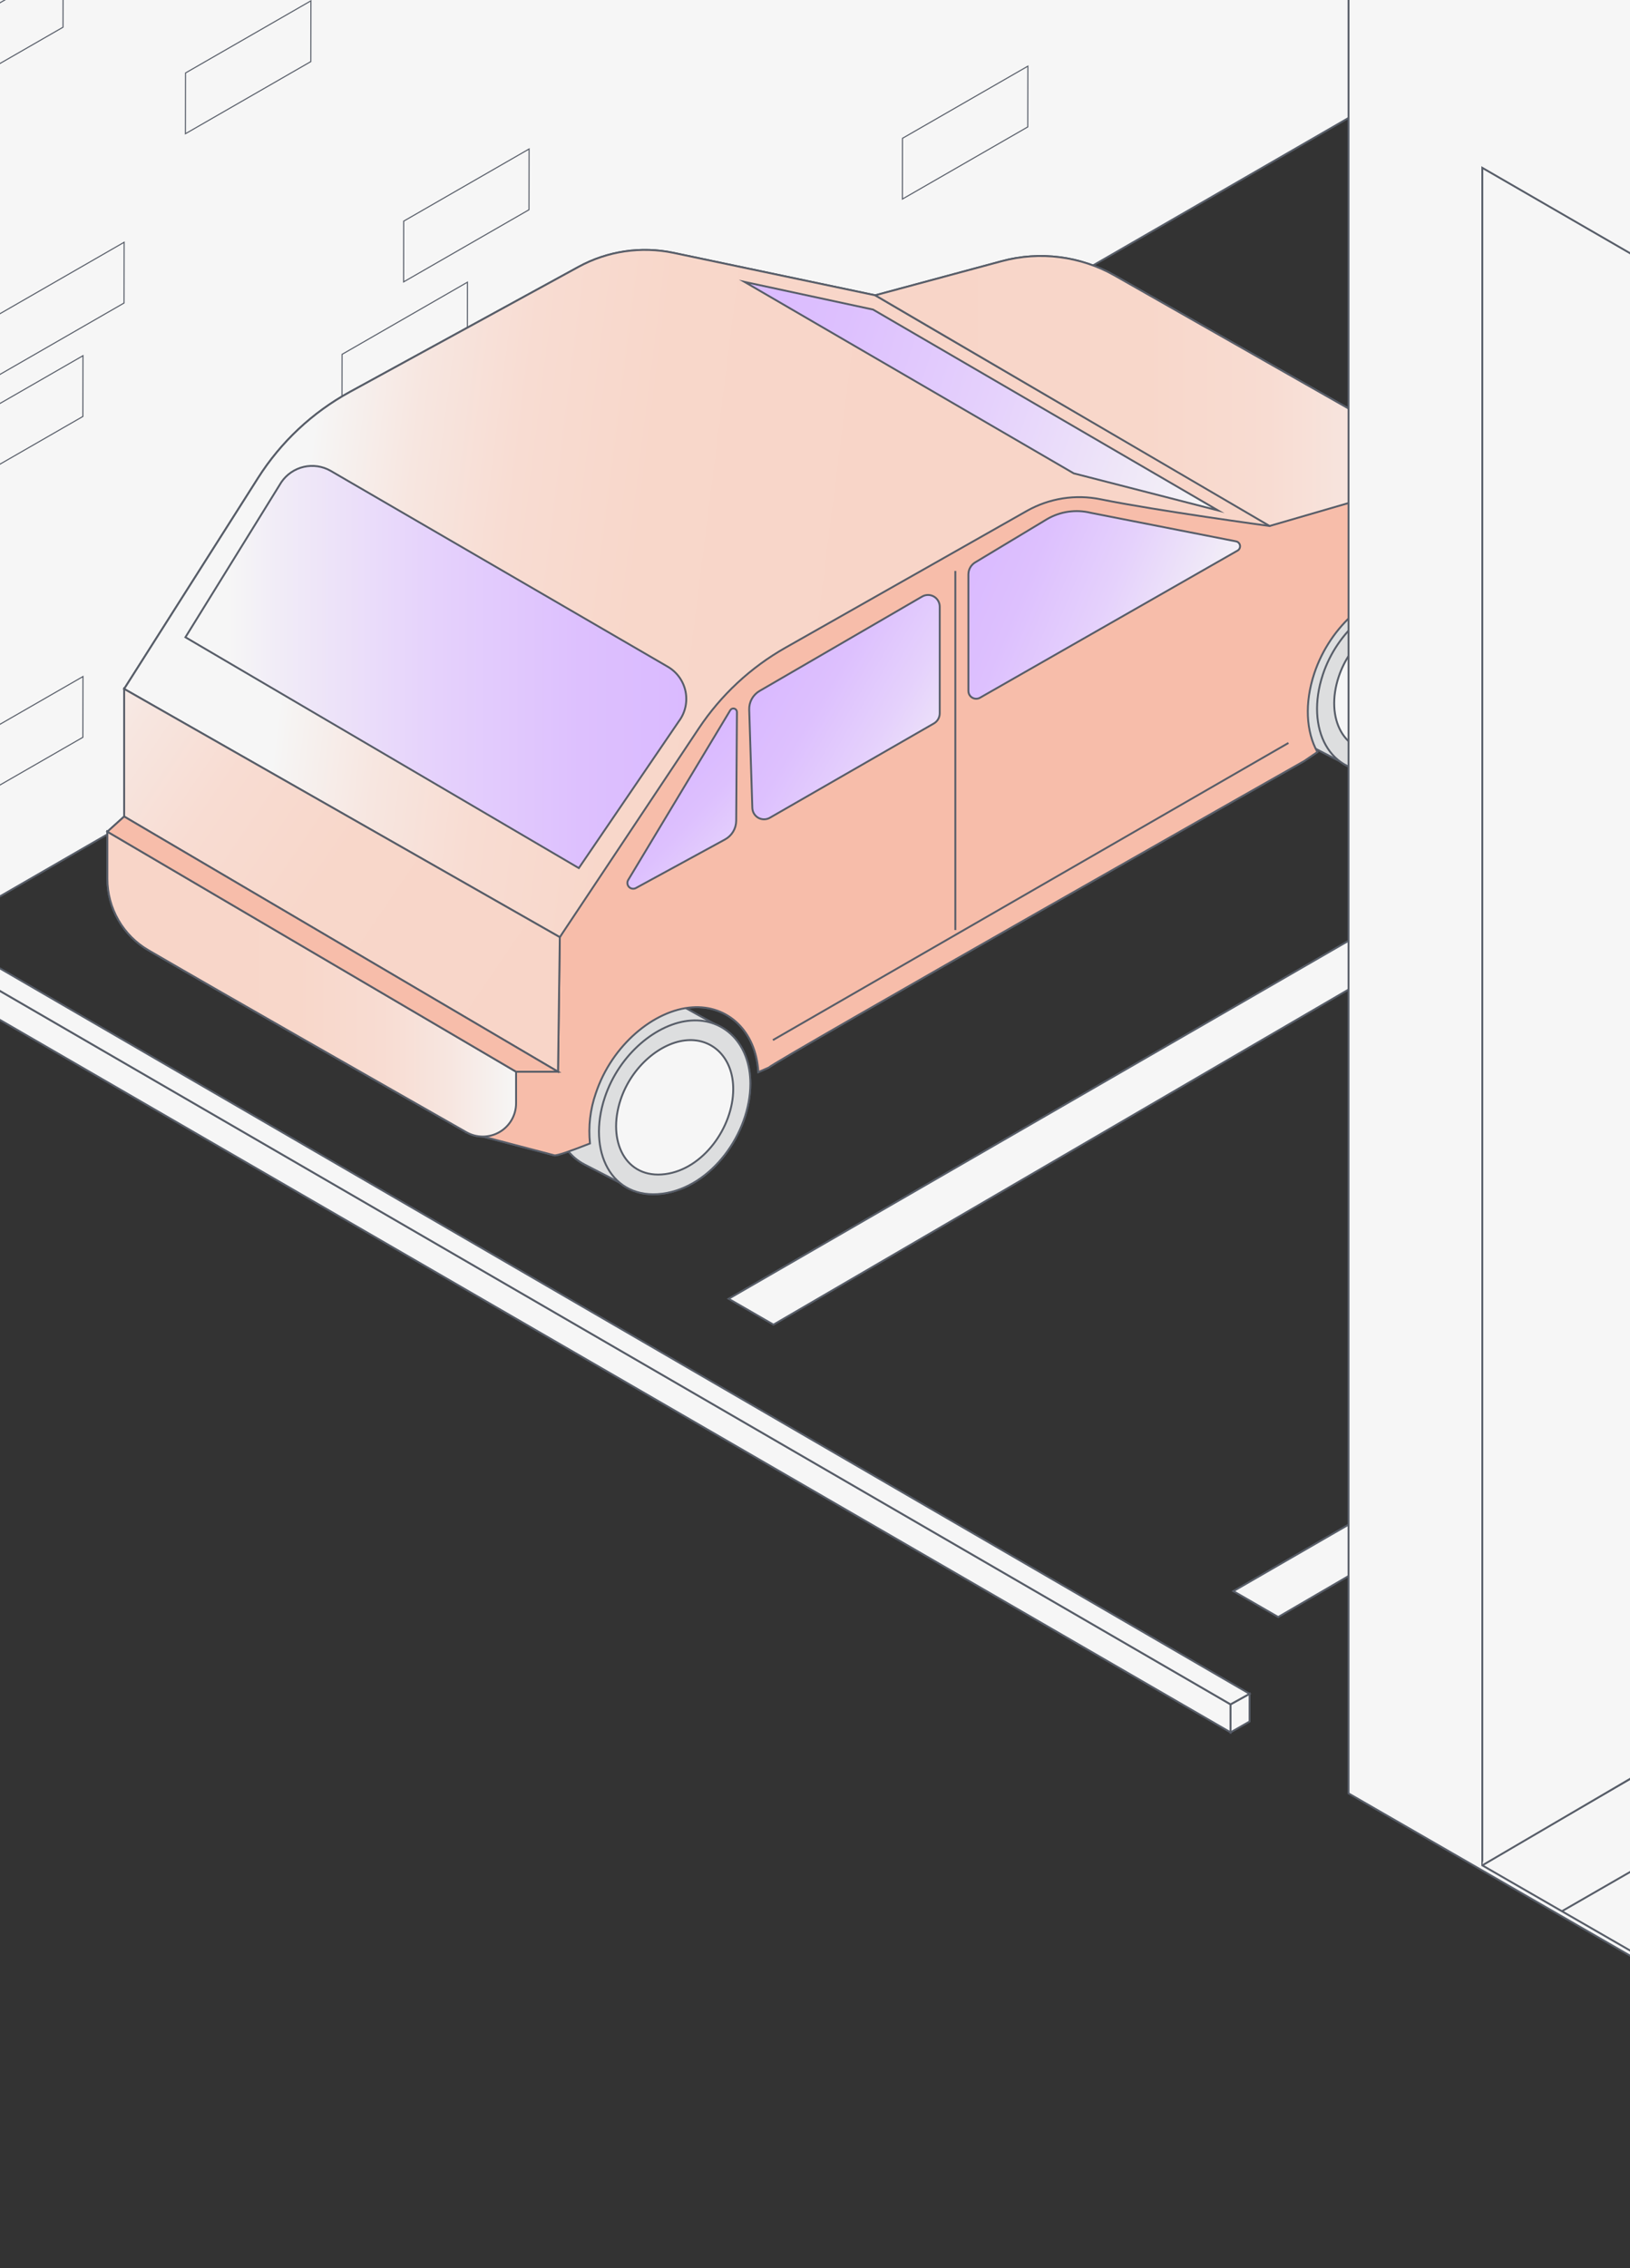 <svg width="345" height="480" viewBox="0 0 345 480" fill="none" xmlns="http://www.w3.org/2000/svg">
<rect x="0" y="0" width="345" height="480" fill="#333333" stroke="none"/>
<path d="M-215.162 -318.062L-904 79.393L-356.49 395.424L328.37 0.176" fill="#F6F6F6"/>
<path d="M-215.162 -318.062L-904 79.393L-356.49 395.424L328.37 0.176" stroke="#575D68" stroke-width="0.4" stroke-miterlimit="10"/>
<path d="M328.37 0.176L328.595 -244.544L-215.161 -560L-259.552 -534.467L-215.161 -318.062" fill="#F6F6F6"/>
<path d="M328.37 0.176L328.595 -244.544L-215.161 -560L-259.552 -534.467L-215.161 -318.062" stroke="#575D68" stroke-width="0.4" stroke-miterlimit="10"/>
<path d="M329.339 -244.025L-355.746 151.384" stroke="#575D68" stroke-width="0.4" stroke-miterlimit="10"/>
<path d="M-8.984 210.64V204.5L260.454 360.681V366.612L-8.984 210.64Z" fill="#F6F6F6" stroke="#575D68" stroke-width="0.4" stroke-miterlimit="10"/>
<path d="M260.454 360.681L264.483 358.449V364.314L260.454 366.612V360.681Z" fill="#F6F6F6" stroke="#575D68" stroke-width="0.4" stroke-miterlimit="10"/>
<path d="M264.482 358.449L-4.82 202.148L-8.984 204.5L260.454 360.681L264.482 358.449Z" fill="#F6F6F6" stroke="#575D68" stroke-width="0.4" stroke-miterlimit="10"/>
<path d="M154.217 274.852L304.034 188.35L312.297 193.756L163.708 280.328L154.217 274.852Z" fill="#F6F6F6" stroke="#575D68" stroke-width="0.4" stroke-miterlimit="10"/>
<path d="M261.049 336.726L410.866 250.223L419.129 255.629L270.54 342.201L261.049 336.726Z" fill="#F6F6F6" stroke="#575D68" stroke-width="0.4" stroke-miterlimit="10"/>
<path d="M98.915 72.579L72.379 87.846L72.399 74.987L98.934 59.719L98.915 72.579Z" fill="#F6F6F6" stroke="#575D68" stroke-width="0.228" stroke-miterlimit="10"/>
<path d="M111.964 44.39L85.429 59.656L85.448 46.796L111.984 31.529L111.964 44.39Z" fill="#F6F6F6" stroke="#575D68" stroke-width="0.228" stroke-miterlimit="10"/>
<path d="M17.55 156.027L-8.985 171.293L-8.966 158.433L17.57 143.167L17.55 156.027Z" fill="#F6F6F6" stroke="#575D68" stroke-width="0.228" stroke-miterlimit="10"/>
<path d="M26.256 64.126L-0.279 79.393L-0.26 66.533L26.276 51.266L26.256 64.126Z" fill="#F6F6F6" stroke="#575D68" stroke-width="0.228" stroke-miterlimit="10"/>
<path d="M13.332 5.765L-13.204 21.031L-13.184 8.171L13.352 -7.095L13.332 5.765Z" fill="#F6F6F6" stroke="#575D68" stroke-width="0.228" stroke-miterlimit="10"/>
<path d="M65.783 13.035L39.247 28.302L39.266 15.442L65.802 0.176L65.783 13.035Z" fill="#F6F6F6" stroke="#575D68" stroke-width="0.228" stroke-miterlimit="10"/>
<path d="M17.55 88.13L-8.985 103.397L-8.966 90.538L17.57 75.271L17.55 88.13Z" fill="#F6F6F6" stroke="#575D68" stroke-width="0.228" stroke-miterlimit="10"/>
<path d="M149.347 224.142C149.347 234.579 141.51 248.874 131.084 250.227C131.084 250.227 126.544 247.878 123.732 246.439C117.947 243.477 115.687 235.607 118.536 227.052C121.584 217.901 129.591 211.295 136.769 210.79C139.215 210.587 141.661 211.189 143.734 212.503C144.803 213.19 151.165 216.66 151.165 216.66C150.087 219.015 149.47 221.555 149.347 224.142Z" fill="#DDDEDF" stroke="#575D68" stroke-width="0.4" stroke-miterlimit="10"/>
<path d="M302.759 135.479C302.759 145.916 294.923 160.211 284.496 161.564C284.496 161.564 279.956 159.215 277.145 157.776C271.359 154.814 269.099 146.944 271.948 138.389C274.996 129.238 283.003 122.632 290.181 122.127C292.628 121.924 295.073 122.526 297.146 123.84C298.215 124.527 304.577 127.997 304.577 127.997C303.499 130.352 302.882 132.892 302.759 135.479Z" fill="#DDDEDF" stroke="#575D68" stroke-width="0.4" stroke-miterlimit="10"/>
<path d="M308.691 99.691L266.671 109.461L224.658 103.979L152.182 140.368L118.486 198.328L118.106 226.802H109.232L98.708 239.604L117.321 244.491C117.826 244.624 120.744 243.605 124.872 241.987C124.499 238.399 124.92 234.772 126.105 231.365C129.514 221.131 138.469 213.742 146.498 213.177C153.994 212.65 159.998 218.134 160.514 226.887C161.892 226.282 162.692 225.929 162.692 225.929C163.971 224.58 276.042 161.052 276.042 161.052L278.833 159.152C276.449 154.859 276.077 148.814 278.187 142.479C281.596 132.245 290.551 124.856 298.579 124.291C305.573 123.799 311.266 128.54 312.42 136.284L314.463 134.892L315.814 133.659C319.088 130.669 320.174 125.605 320.174 125.605V116.147C320.177 113.554 319.569 110.996 318.398 108.682C317.228 106.368 315.528 104.362 313.436 102.829C311.914 101.695 310.33 100.648 308.691 99.691Z" fill="#F6F6F6" stroke="#575D68" stroke-width="0.4" stroke-miterlimit="10"/>
<path d="M310.809 139.819C310.809 150.256 302.615 161.751 292.188 163.104C281.392 164.505 276.199 154.136 279.998 142.729C283.046 133.578 291.053 126.971 298.232 126.466C305.243 125.973 310.809 131.354 310.809 139.819Z" fill="#DDDEDF" stroke="#575D68" stroke-width="0.4" stroke-miterlimit="10"/>
<path d="M158.821 229.324C158.821 239.761 150.627 251.257 140.2 252.61C129.404 254.011 124.211 243.642 128.01 232.234C131.058 223.084 139.065 216.477 146.243 215.972C153.255 215.479 158.821 220.859 158.821 229.324Z" fill="#DDDEDF" stroke="#575D68" stroke-width="0.4" stroke-miterlimit="10"/>
<path d="M155.192 230.46C155.192 238.533 148.853 247.425 140.788 248.472C132.437 249.555 128.421 241.535 131.359 232.711C133.717 225.633 139.91 220.523 145.463 220.132C150.887 219.751 155.192 223.912 155.192 230.46Z" fill="#F6F6F6" stroke="#575D68" stroke-width="0.4" stroke-miterlimit="10"/>
<path d="M307.179 140.954C307.179 149.028 300.841 157.919 292.776 158.966C284.425 160.05 280.408 152.029 283.347 143.205C285.705 136.127 291.898 131.017 297.451 130.626C302.874 130.245 307.179 134.406 307.179 140.954Z" fill="#F6F6F6" stroke="#575D68" stroke-width="0.4" stroke-miterlimit="10"/>
<path d="M22.727 176.003V185.982C22.727 189.04 23.529 192.045 25.053 194.696C26.578 197.348 28.771 199.553 31.414 201.091C47.404 210.396 81.437 229.781 98.707 239.604C99.779 240.213 100.991 240.53 102.223 240.524C103.456 240.518 104.665 240.189 105.73 239.569C106.795 238.95 107.679 238.062 108.294 236.993C108.908 235.925 109.231 234.714 109.231 233.482V226.802L22.727 176.003Z" fill="#F6F6F6" stroke="#575D68" stroke-width="0.4" stroke-miterlimit="10"/>
<path d="M185.246 62.492L142.564 53.512C135.715 52.071 128.576 53.124 122.435 56.483L74.042 82.952C66.143 87.272 59.469 93.525 54.642 101.125L26.277 145.791L118.486 198.328L147.92 154.121C152.609 147.078 158.889 141.235 166.251 137.065L217.37 108.107C222.109 105.438 227.653 104.572 232.981 105.668C244.967 108.099 268.719 111.311 268.719 111.311C268.719 111.311 269.122 110.991 268.877 110.86C255.443 103.677 185.246 62.492 185.246 62.492Z" fill="#F6F6F6" stroke="#575D68" stroke-width="0.4" stroke-miterlimit="10"/>
<path d="M59.547 102.039L39.246 134.858L122.511 183.709L143.669 152.659C144.343 151.764 144.819 150.736 145.065 149.644C145.312 148.551 145.322 147.419 145.096 146.322C144.871 145.224 144.414 144.188 143.756 143.281C143.099 142.375 142.256 141.618 141.283 141.063L69.974 99.635C68.252 98.652 66.223 98.353 64.29 98.798C62.358 99.244 60.664 100.401 59.547 102.039Z" fill="#DDDEDF" stroke="#575D68" stroke-width="0.4" stroke-miterlimit="10"/>
<path d="M26.277 145.791V172.795L118.106 226.802L118.486 198.328L26.277 145.791Z" fill="#F6F6F6" stroke="#575D68" stroke-width="0.4" stroke-miterlimit="10"/>
<path d="M22.727 176.003L26.276 172.795L118.105 226.802H109.231L22.727 176.003Z" fill="#F6F6F6" stroke="#575D68" stroke-width="0.4" stroke-miterlimit="10"/>
<path d="M185.246 62.492L212.035 55.27C220.097 53.096 228.691 54.192 235.949 58.32L308.691 99.691L268.719 111.311L185.246 62.492Z" fill="#F6F6F6" stroke="#575D68" stroke-width="0.4" stroke-miterlimit="10"/>
<path d="M132.963 186.222L154.57 150.295C154.655 150.153 154.785 150.043 154.94 149.982C155.094 149.921 155.264 149.912 155.424 149.957C155.583 150.002 155.724 150.098 155.824 150.23C155.924 150.363 155.977 150.525 155.976 150.691L155.821 173.695C155.815 174.505 155.593 175.299 155.177 175.995C154.761 176.69 154.166 177.261 153.455 177.649L134.599 187.928C134.363 188.057 134.091 188.104 133.825 188.063C133.559 188.022 133.314 187.894 133.128 187.7C132.942 187.506 132.825 187.256 132.795 186.989C132.766 186.722 132.824 186.452 132.963 186.222Z" fill="#DDDEDF" stroke="#575D68" stroke-width="0.4" stroke-miterlimit="10"/>
<path d="M162.95 173.057L197.655 153.103C198.033 152.886 198.347 152.573 198.565 152.195C198.784 151.818 198.899 151.39 198.899 150.954V128.389C198.899 127.953 198.784 127.525 198.566 127.148C198.348 126.771 198.034 126.458 197.657 126.24C197.279 126.023 196.851 125.909 196.415 125.91C195.979 125.911 195.551 126.026 195.174 126.245L160.767 146.222C160.079 146.622 159.511 147.2 159.125 147.897C158.739 148.593 158.548 149.381 158.574 150.176L159.236 170.986C159.25 171.414 159.374 171.832 159.597 172.197C159.819 172.563 160.133 172.865 160.507 173.073C160.881 173.282 161.302 173.39 161.731 173.387C162.159 173.384 162.579 173.27 162.95 173.057Z" fill="#DDDEDF" stroke="#575D68" stroke-width="0.4" stroke-miterlimit="10"/>
<path d="M204.966 146.221V121.561C204.966 121.048 205.099 120.544 205.351 120.098C205.604 119.652 205.967 119.278 206.406 119.014L221.637 109.847C224.423 108.23 227.727 107.756 230.855 108.524L261.617 114.566C261.828 114.608 262.022 114.713 262.172 114.868C262.322 115.023 262.421 115.219 262.456 115.432C262.491 115.645 262.46 115.863 262.367 116.058C262.274 116.252 262.124 116.414 261.937 116.521L207.435 147.653C207.184 147.797 206.9 147.872 206.611 147.871C206.322 147.87 206.038 147.793 205.788 147.648C205.538 147.503 205.331 147.295 205.186 147.044C205.042 146.794 204.966 146.51 204.966 146.221Z" fill="#DDDEDF" stroke="#575D68" stroke-width="0.4" stroke-miterlimit="10"/>
<path d="M157.581 59.656L184.79 65.513L257.825 108.028L227.263 100.174L157.581 59.656Z" fill="#DDDEDF" stroke="#575D68" stroke-width="0.4" stroke-miterlimit="10"/>
<path d="M202.199 120.824V196.819" stroke="#575D68" stroke-width="0.4" stroke-miterlimit="10"/>
<path d="M272.709 157.23L163.589 220.108" stroke="#575D68" stroke-width="0.4" stroke-miterlimit="10"/>
<path d="M149.347 224.142C149.347 234.579 141.511 248.874 131.084 250.227C131.084 250.227 126.545 247.878 123.733 246.439C117.947 243.477 115.687 235.607 118.537 227.052C121.584 217.901 129.591 211.295 136.77 210.79C139.216 210.587 141.661 211.189 143.734 212.503C144.803 213.19 151.165 216.66 151.165 216.66C150.088 219.015 149.471 221.555 149.347 224.142Z" fill="#DDDEDF" stroke="#575D68" stroke-width="0.4" stroke-miterlimit="10"/>
<path d="M302.759 135.479C302.759 145.916 294.923 160.211 284.497 161.564C284.497 161.564 279.957 159.215 277.145 157.776C271.359 154.814 269.099 146.944 271.949 138.389C274.996 129.238 283.003 122.632 290.182 122.127C292.628 121.924 295.073 122.526 297.146 123.84C298.215 124.527 304.577 127.997 304.577 127.997C303.5 130.352 302.883 132.892 302.759 135.479Z" fill="#DDDEDF" stroke="#575D68" stroke-width="0.4" stroke-miterlimit="10"/>
<path d="M308.692 99.691L266.672 109.461L224.659 103.979L152.183 140.368L118.486 198.328L118.106 226.802H109.232L98.709 239.604L117.321 244.491C117.827 244.624 120.745 243.605 124.873 241.987C124.499 238.399 124.92 234.772 126.106 231.365C129.514 221.131 138.469 213.742 146.498 213.177C153.994 212.65 159.998 218.134 160.514 226.887C161.893 226.282 162.693 225.929 162.693 225.929C163.972 224.58 276.043 161.052 276.043 161.052L278.834 159.152C276.449 154.859 276.078 148.814 278.187 142.479C281.596 132.245 290.551 124.856 298.58 124.291C305.573 123.799 311.267 128.54 312.421 136.284L314.464 134.892L315.814 133.659C319.089 130.669 320.174 125.605 320.174 125.605V116.147C320.178 113.554 319.57 110.996 318.399 108.682C317.228 106.368 315.528 104.362 313.437 102.829C311.915 101.695 310.331 100.648 308.692 99.691Z" fill="#F7BDAA" stroke="#575D68" stroke-width="0.4" stroke-miterlimit="10"/>
<path d="M310.809 139.819C310.809 150.256 302.615 161.751 292.189 163.104C281.392 164.505 276.2 154.136 279.999 142.729C283.047 133.578 291.053 126.971 298.232 126.466C305.244 125.973 310.809 131.354 310.809 139.819Z" fill="#DDDEDF" stroke="#575D68" stroke-width="0.4" stroke-miterlimit="10"/>
<path d="M158.821 229.324C158.821 239.761 150.627 251.257 140.2 252.61C129.404 254.011 124.212 243.642 128.011 232.234C131.059 223.084 139.065 216.477 146.244 215.972C153.256 215.479 158.821 220.859 158.821 229.324Z" fill="#DDDEDF" stroke="#575D68" stroke-width="0.4" stroke-miterlimit="10"/>
<path d="M155.192 230.46C155.192 238.533 148.854 247.425 140.789 248.472C132.438 249.555 128.421 241.535 131.36 232.711C133.717 225.633 139.911 220.523 145.463 220.132C150.887 219.751 155.192 223.912 155.192 230.46Z" fill="#F6F6F6" stroke="#575D68" stroke-width="0.4" stroke-miterlimit="10"/>
<path d="M307.18 140.954C307.18 149.028 300.842 157.919 292.777 158.966C284.426 160.05 280.409 152.029 283.348 143.205C285.705 136.127 291.899 131.017 297.451 130.626C302.875 130.245 307.18 134.406 307.18 140.954Z" fill="#F6F6F6" stroke="#575D68" stroke-width="0.4" stroke-miterlimit="10"/>
<path d="M22.728 176.003V185.982C22.727 189.04 23.529 192.045 25.054 194.696C26.578 197.348 28.771 199.553 31.415 201.091C47.405 210.396 81.437 229.781 98.708 239.604C99.779 240.213 100.991 240.53 102.224 240.524C103.456 240.518 104.665 240.189 105.73 239.569C106.796 238.95 107.68 238.062 108.294 236.993C108.908 235.925 109.232 234.714 109.232 233.482V226.802L22.728 176.003Z" fill="url(#paint0_linear_137_14)" stroke="#575D68" stroke-width="0.4" stroke-miterlimit="10"/>
<path d="M185.246 62.492L142.564 53.512C135.715 52.071 128.576 53.124 122.436 56.483L74.043 82.952C66.144 87.272 59.469 93.525 54.643 101.125L26.278 145.791L118.486 198.328L147.92 154.121C152.61 147.078 158.889 141.235 166.251 137.065L217.37 108.107C222.109 105.438 227.654 104.572 232.982 105.668C244.968 108.099 268.72 111.311 268.72 111.311C268.72 111.311 269.123 110.991 268.878 110.86C255.444 103.677 185.246 62.492 185.246 62.492Z" fill="url(#paint1_linear_137_14)" stroke="#575D68" stroke-width="0.4" stroke-miterlimit="10"/>
<path d="M59.547 102.039L39.246 134.858L122.511 183.709L143.669 152.659C144.344 151.764 144.82 150.736 145.066 149.644C145.312 148.551 145.323 147.419 145.097 146.322C144.871 145.224 144.414 144.188 143.757 143.281C143.099 142.375 142.256 141.618 141.284 141.063L69.974 99.635C68.252 98.652 66.223 98.353 64.291 98.798C62.358 99.244 60.665 100.401 59.547 102.039Z" fill="url(#paint2_linear_137_14)" stroke="#575D68" stroke-width="0.4" stroke-miterlimit="10"/>
<path d="M26.278 145.791V172.795L118.106 226.802L118.487 198.328L26.278 145.791Z" fill="url(#paint3_linear_137_14)" stroke="#575D68" stroke-width="0.4" stroke-miterlimit="10"/>
<path d="M22.728 176.003L26.277 172.795L118.106 226.802H109.231L22.728 176.003Z" fill="#F7BDAA" stroke="#575D68" stroke-width="0.4" stroke-miterlimit="10"/>
<path d="M185.246 62.492L212.035 55.27C220.097 53.096 228.691 54.192 235.95 58.32L308.692 99.691L268.719 111.311L185.246 62.492Z" fill="url(#paint4_linear_137_14)" stroke="#575D68" stroke-width="0.4" stroke-miterlimit="10"/>
<path d="M132.964 186.222L154.57 150.295C154.656 150.153 154.786 150.043 154.94 149.982C155.094 149.921 155.264 149.912 155.424 149.957C155.584 150.002 155.725 150.098 155.824 150.23C155.924 150.363 155.977 150.525 155.976 150.691L155.821 173.695C155.816 174.505 155.593 175.299 155.177 175.995C154.761 176.69 154.167 177.261 153.455 177.649L134.599 187.928C134.363 188.057 134.091 188.104 133.825 188.063C133.56 188.022 133.315 187.894 133.129 187.7C132.943 187.506 132.826 187.256 132.796 186.989C132.766 186.722 132.825 186.452 132.964 186.222Z" fill="url(#paint5_linear_137_14)" stroke="#575D68" stroke-width="0.4" stroke-miterlimit="10"/>
<path d="M162.951 173.057L197.656 153.103C198.034 152.886 198.348 152.573 198.566 152.195C198.784 151.818 198.899 151.39 198.899 150.954V128.389C198.899 127.953 198.784 127.525 198.566 127.148C198.348 126.771 198.035 126.458 197.657 126.24C197.279 126.023 196.851 125.909 196.415 125.91C195.98 125.911 195.552 126.026 195.175 126.245L160.768 146.222C160.079 146.622 159.512 147.2 159.125 147.897C158.739 148.593 158.549 149.381 158.574 150.176L159.236 170.986C159.25 171.414 159.374 171.832 159.597 172.197C159.82 172.563 160.133 172.865 160.507 173.073C160.881 173.282 161.303 173.39 161.731 173.387C162.159 173.384 162.579 173.27 162.951 173.057Z" fill="url(#paint6_linear_137_14)" stroke="#575D68" stroke-width="0.4" stroke-miterlimit="10"/>
<path d="M204.967 146.221V121.561C204.967 121.048 205.099 120.544 205.352 120.098C205.604 119.652 205.967 119.278 206.407 119.014L221.637 109.847C224.423 108.23 227.728 107.756 230.856 108.524L261.617 114.566C261.829 114.608 262.022 114.713 262.172 114.868C262.322 115.023 262.421 115.219 262.456 115.432C262.491 115.645 262.46 115.863 262.367 116.058C262.275 116.252 262.125 116.414 261.938 116.521L207.435 147.653C207.185 147.797 206.9 147.872 206.611 147.871C206.322 147.87 206.039 147.793 205.789 147.648C205.539 147.503 205.331 147.295 205.187 147.044C205.043 146.794 204.967 146.51 204.967 146.221Z" fill="url(#paint7_linear_137_14)" stroke="#575D68" stroke-width="0.4" stroke-miterlimit="10"/>
<path d="M157.581 59.656L184.791 65.513L257.825 108.028L227.263 100.174L157.581 59.656Z" fill="url(#paint8_linear_137_14)" stroke="#575D68" stroke-width="0.4" stroke-miterlimit="10"/>
<path d="M272.709 157.23L163.59 220.108" stroke="#575D68" stroke-width="0.4" stroke-miterlimit="10"/>
<path d="M202.2 120.824V196.819" stroke="#575D68" stroke-width="0.4" stroke-miterlimit="10"/>
<path d="M285.426 -247.052V379.524L510.211 509.097V-118.055L285.426 -247.052Z" fill="#F6F6F6" stroke="#575D68" stroke-width="0.4" stroke-miterlimit="10"/>
<path d="M481.666 491.519L481.554 132.509L313.739 35.518V394.755L481.666 491.519Z" fill="#F6F6F6" stroke="#575D68" stroke-width="0.4" stroke-miterlimit="10"/>
<path d="M380.633 355.823L313.622 394.657" stroke="#575D68" stroke-width="0.4" stroke-miterlimit="10"/>
<path d="M330.584 404.462L397.792 365.781" stroke="#575D68" stroke-width="0.4" stroke-miterlimit="10"/>
<path d="M313.741 394.755L380.856 355.456V73.782" fill="#F6F6F6"/>
<path d="M313.741 394.755L380.856 355.456V73.782" stroke="#575D68" stroke-width="0.4" stroke-miterlimit="10"/>
<path d="M217.536 26.86L191 42.127L191.019 29.267L217.556 14L217.536 26.86Z" fill="#F6F6F6" stroke="#575D68" stroke-width="0.228" stroke-miterlimit="10"/>
<defs>
<linearGradient id="paint0_linear_137_14" x1="22.728" y1="208.269" x2="109.232" y2="208.269" gradientUnits="userSpaceOnUse">
<stop offset="0.08" stop-color="#F8D5C8"/>
<stop offset="0.465" stop-color="#F8D7CA"/>
<stop offset="0.674" stop-color="#F8DCD2"/>
<stop offset="0.839" stop-color="#F7E6E0"/>
<stop offset="0.983" stop-color="#F6F4F3"/>
<stop offset="1" stop-color="#F6F6F6"/>
</linearGradient>
<linearGradient id="paint1_linear_137_14" x1="196.711" y1="134.204" x2="63.075" y2="117.376" gradientUnits="userSpaceOnUse">
<stop offset="0.08" stop-color="#F8D5C8"/>
<stop offset="0.465" stop-color="#F8D7CA"/>
<stop offset="0.674" stop-color="#F8DCD2"/>
<stop offset="0.839" stop-color="#F7E6E0"/>
<stop offset="0.983" stop-color="#F6F4F3"/>
<stop offset="1" stop-color="#F6F6F6"/>
</linearGradient>
<linearGradient id="paint2_linear_137_14" x1="39.246" y1="141.152" x2="145.26" y2="141.152" gradientUnits="userSpaceOnUse">
<stop offset="0.087" stop-color="#F6F6F6"/>
<stop offset="0.184" stop-color="#F1ECF7"/>
<stop offset="0.505" stop-color="#E5D1FC"/>
<stop offset="0.787" stop-color="#DDC0FE"/>
<stop offset="1" stop-color="#DABAFF"/>
</linearGradient>
<linearGradient id="paint3_linear_137_14" x1="123.895" y1="220.644" x2="9.067" y2="142.442" gradientUnits="userSpaceOnUse">
<stop offset="0.08" stop-color="#F8D5C8"/>
<stop offset="0.465" stop-color="#F8D7CA"/>
<stop offset="0.674" stop-color="#F8DCD2"/>
<stop offset="0.839" stop-color="#F7E6E0"/>
<stop offset="0.983" stop-color="#F6F4F3"/>
<stop offset="1" stop-color="#F6F6F6"/>
</linearGradient>
<linearGradient id="paint4_linear_137_14" x1="185.246" y1="82.744" x2="308.692" y2="82.744" gradientUnits="userSpaceOnUse">
<stop offset="0.08" stop-color="#F8D5C8"/>
<stop offset="0.465" stop-color="#F8D7CA"/>
<stop offset="0.674" stop-color="#F8DCD2"/>
<stop offset="0.839" stop-color="#F7E6E0"/>
<stop offset="0.983" stop-color="#F6F4F3"/>
<stop offset="1" stop-color="#F6F6F6"/>
</linearGradient>
<linearGradient id="paint5_linear_137_14" x1="169.784" y1="192.932" x2="141.572" y2="166.205" gradientUnits="userSpaceOnUse">
<stop offset="0.087" stop-color="#F6F6F6"/>
<stop offset="0.184" stop-color="#F1ECF7"/>
<stop offset="0.505" stop-color="#E5D1FC"/>
<stop offset="0.787" stop-color="#DDC0FE"/>
<stop offset="1" stop-color="#DABAFF"/>
</linearGradient>
<linearGradient id="paint6_linear_137_14" x1="209.505" y1="167.911" x2="164.959" y2="141.184" gradientUnits="userSpaceOnUse">
<stop offset="0.087" stop-color="#F6F6F6"/>
<stop offset="0.184" stop-color="#F1ECF7"/>
<stop offset="0.505" stop-color="#E5D1FC"/>
<stop offset="0.787" stop-color="#DDC0FE"/>
<stop offset="1" stop-color="#DABAFF"/>
</linearGradient>
<linearGradient id="paint7_linear_137_14" x1="260.88" y1="142.406" x2="204.951" y2="119.144" gradientUnits="userSpaceOnUse">
<stop offset="0.087" stop-color="#F6F6F6"/>
<stop offset="0.184" stop-color="#F1ECF7"/>
<stop offset="0.505" stop-color="#E5D1FC"/>
<stop offset="0.787" stop-color="#DDC0FE"/>
<stop offset="1" stop-color="#DABAFF"/>
</linearGradient>
<linearGradient id="paint8_linear_137_14" x1="268.691" y1="103.109" x2="152.378" y2="65.493" gradientUnits="userSpaceOnUse">
<stop offset="0.087" stop-color="#F6F6F6"/>
<stop offset="0.184" stop-color="#F1ECF7"/>
<stop offset="0.505" stop-color="#E5D1FC"/>
<stop offset="0.787" stop-color="#DDC0FE"/>
<stop offset="1" stop-color="#DABAFF"/>
</linearGradient>
</defs>
</svg>

